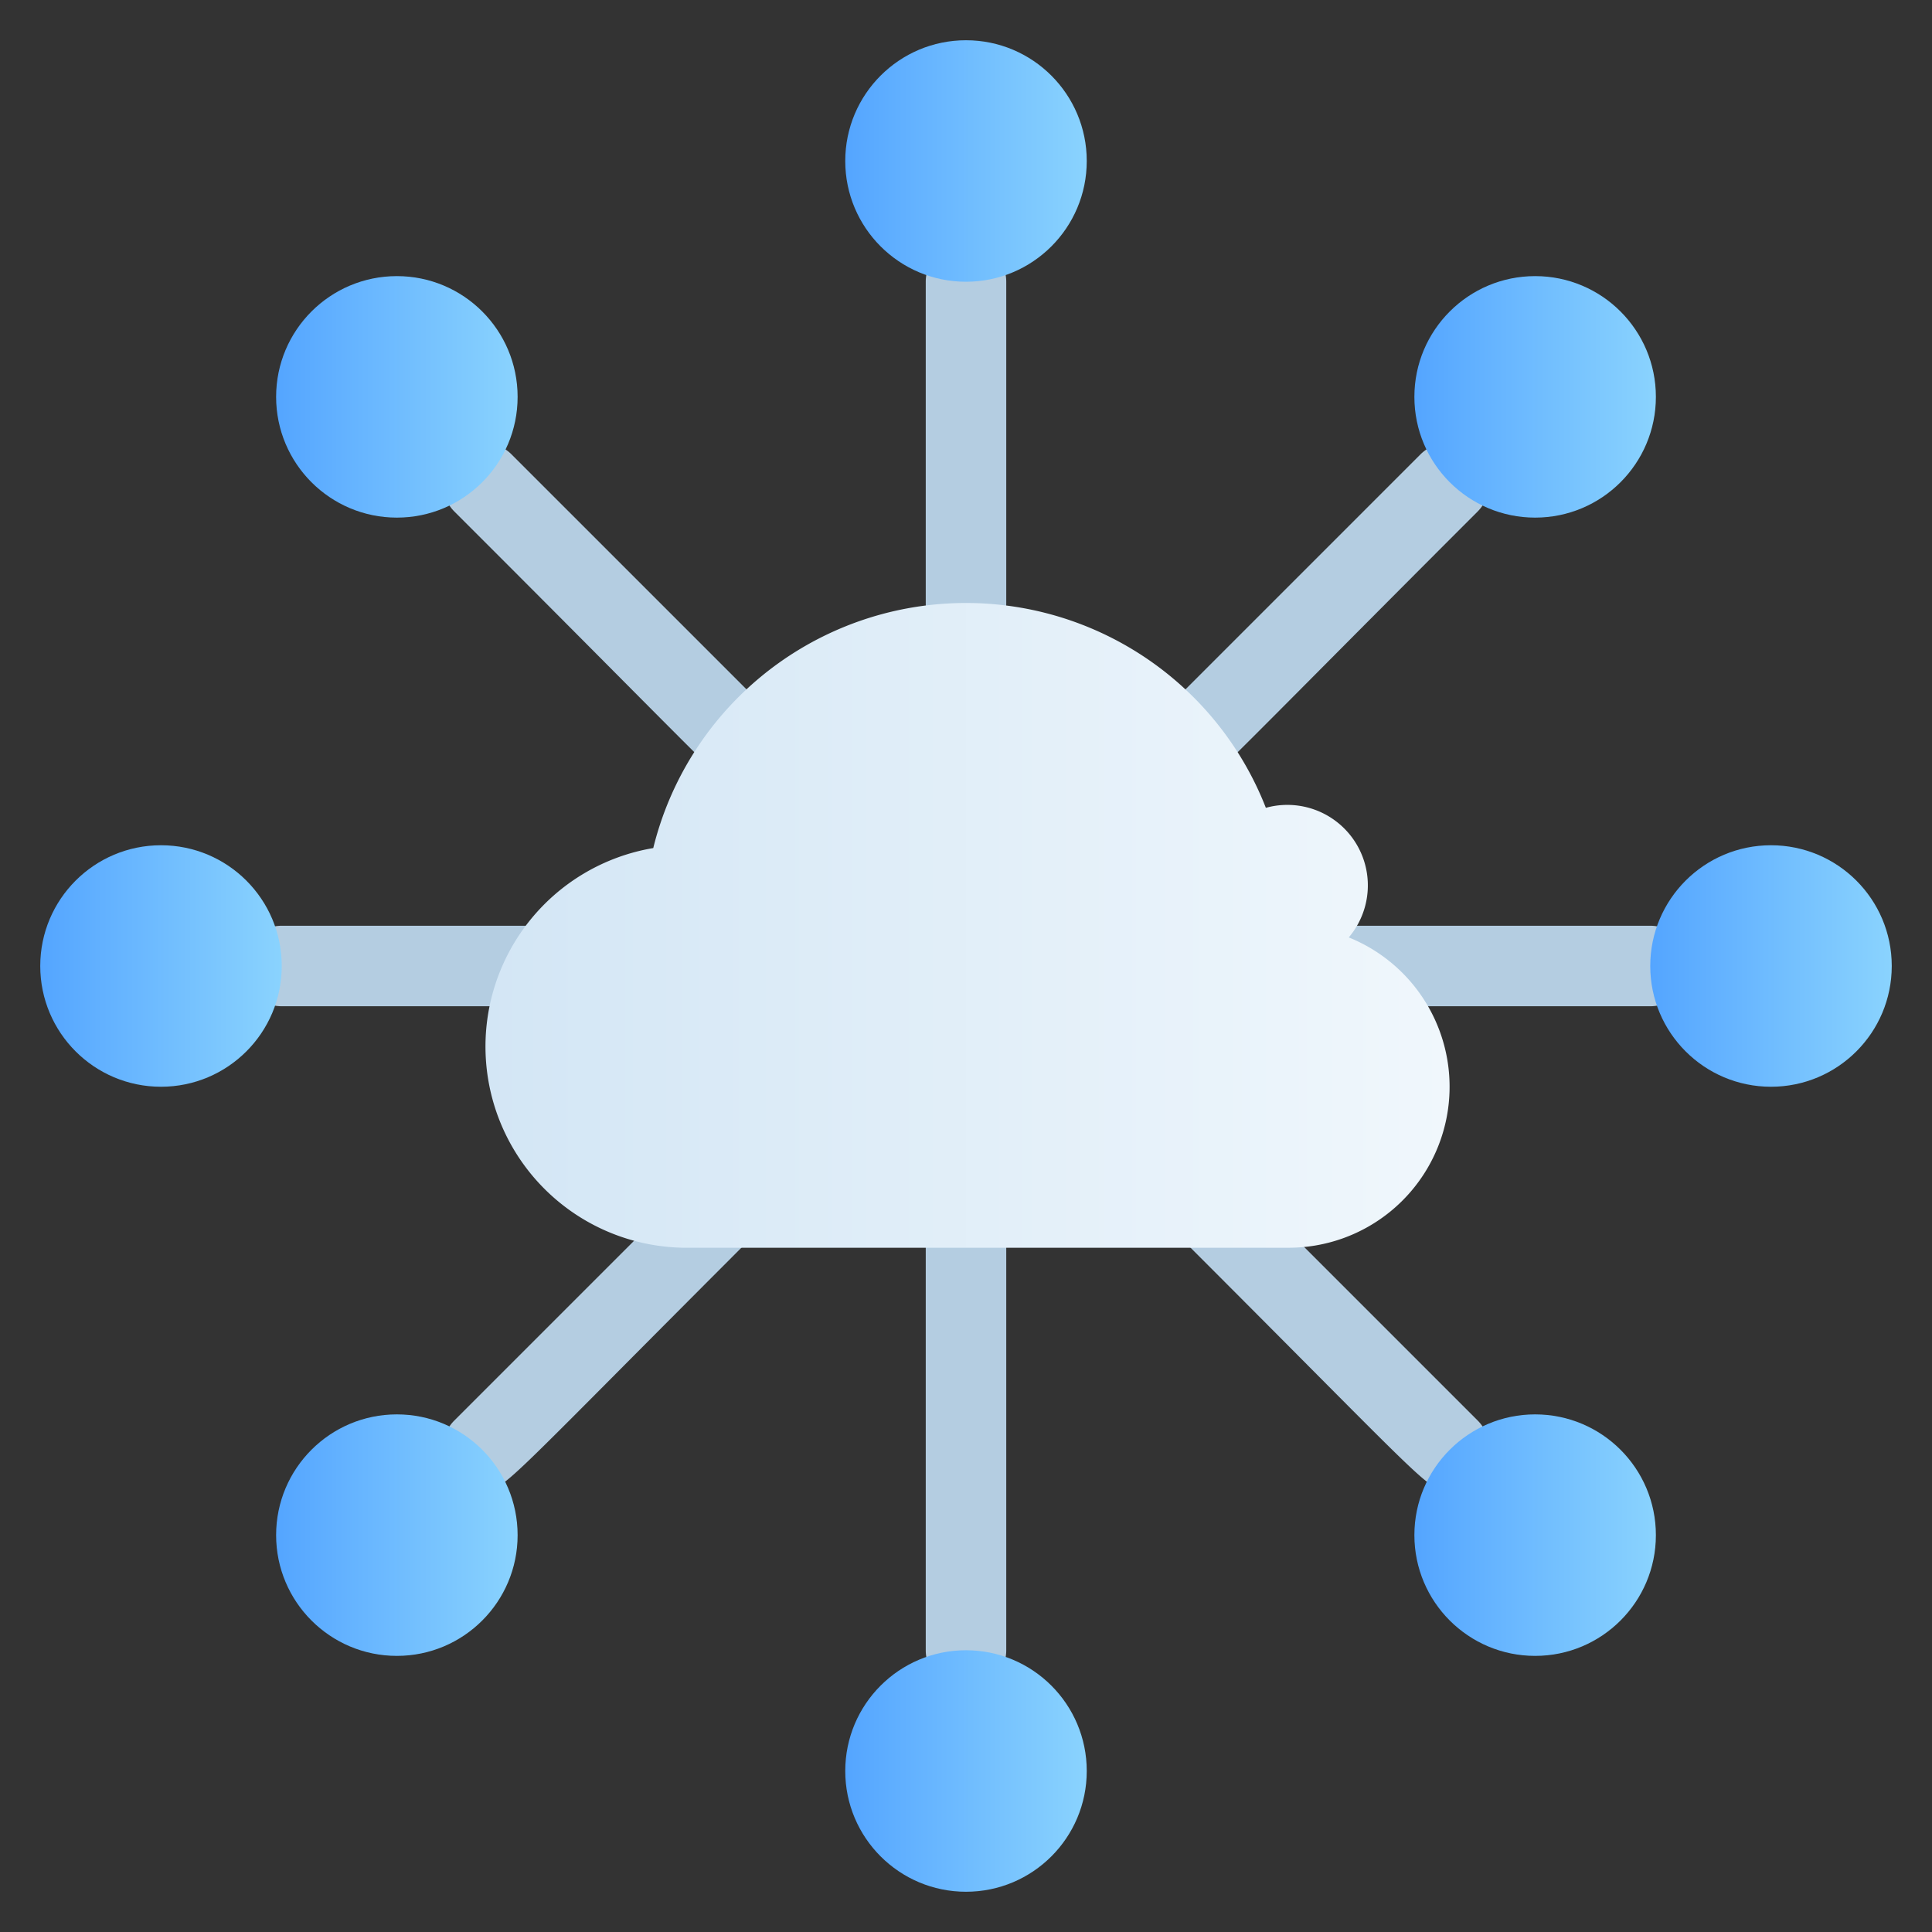 <svg xmlns="http://www.w3.org/2000/svg" xmlns:xlink="http://www.w3.org/1999/xlink" viewBox="0 0 48 48"><rect x="0" y="0" width="48" height="48" fill="#333333" stroke="none"/><defs><style>.cls-1{fill:#b4cde1;}.cls-2{fill:url(#linear-gradient);}.cls-3{fill:url(#linear-gradient-2);}.cls-4{fill:url(#linear-gradient-3);}.cls-5{fill:url(#linear-gradient-4);}.cls-6{fill:url(#linear-gradient-5);}.cls-7{fill:url(#linear-gradient-6);}.cls-8{fill:url(#linear-gradient-7);}.cls-9{fill:url(#linear-gradient-8);}.cls-10{fill:url(#linear-gradient-9);}</style><linearGradient id="linear-gradient" x1="12" y1="23.01" x2="35.99" y2="23.01" gradientUnits="userSpaceOnUse"><stop offset="0" stop-color="#d3e6f5"/><stop offset="1" stop-color="#f0f7fc"/></linearGradient><linearGradient id="linear-gradient-2" x1="21" y1="4" x2="27" y2="4" gradientUnits="userSpaceOnUse"><stop offset="0" stop-color="#54a5ff"/><stop offset="1" stop-color="#8ad3fe"/></linearGradient><linearGradient id="linear-gradient-3" x1="21" y1="44" y2="44" xlink:href="#linear-gradient-2"/><linearGradient id="linear-gradient-4" x1="41" y1="24" x2="47" y2="24" xlink:href="#linear-gradient-2"/><linearGradient id="linear-gradient-5" x1="1" y1="24" x2="7" y2="24" xlink:href="#linear-gradient-2"/><linearGradient id="linear-gradient-6" x1="35.14" y1="38.14" x2="41.14" y2="38.14" xlink:href="#linear-gradient-2"/><linearGradient id="linear-gradient-7" x1="6.86" y1="9.86" x2="12.86" y2="9.86" xlink:href="#linear-gradient-2"/><linearGradient id="linear-gradient-8" x1="35.14" y1="9.86" x2="41.14" y2="9.86" xlink:href="#linear-gradient-2"/><linearGradient id="linear-gradient-9" x1="6.86" y1="38.14" x2="12.86" y2="38.14" xlink:href="#linear-gradient-2"/></defs><title>Cloud Network</title><g id="Cloud_Network" data-name="Cloud Network"><path class="cls-1" d="M23,15V7a1,1,0,0,1,2,0v8A1,1,0,0,1,23,15Z"/><path class="cls-1" d="M23,41V31a1,1,0,0,1,2,0V41A1,1,0,0,1,23,41Z"/><path class="cls-1" d="M19,20c-.59,0-.17.24-7.71-7.29a1,1,0,0,1,1.42-1.42l7,7A1,1,0,0,1,19,20Z"/><path class="cls-1" d="M15,25H7a1,1,0,0,1,0-2h8A1,1,0,0,1,15,25Z"/><path class="cls-1" d="M12,37a1,1,0,0,1-.71-1.71l6.5-6.5a1,1,0,0,1,1.42,1.42C12.18,37.23,12.58,37,12,37Z"/><path class="cls-1" d="M29,20a1,1,0,0,1-.71-1.71l7-7a1,1,0,0,1,1.42,1.42C29.16,20.26,29.58,20,29,20Z"/><path class="cls-1" d="M41,25H32a1,1,0,0,1,0-2h9A1,1,0,0,1,41,25Z"/><path class="cls-1" d="M36,37c-.58,0-.15.26-7.21-6.79a1,1,0,0,1,1.42-1.42l6.5,6.5A1,1,0,0,1,36,37Z"/><path class="cls-2" d="M32,31H17a5,5,0,0,1-.77-9.93,8,8,0,0,1,15.22-1,2,2,0,0,1,2.06,3.22A4,4,0,0,1,32,31Z"/><circle class="cls-3" cx="24" cy="4" r="3"/><circle class="cls-4" cx="24" cy="44" r="3"/><circle class="cls-5" cx="44" cy="24" r="3"/><circle class="cls-6" cx="4" cy="24" r="3"/><circle class="cls-7" cx="38.14" cy="38.14" r="3"/><circle class="cls-8" cx="9.86" cy="9.86" r="3"/><circle class="cls-9" cx="38.14" cy="9.86" r="3"/><circle class="cls-10" cx="9.86" cy="38.14" r="3"/></g></svg>
